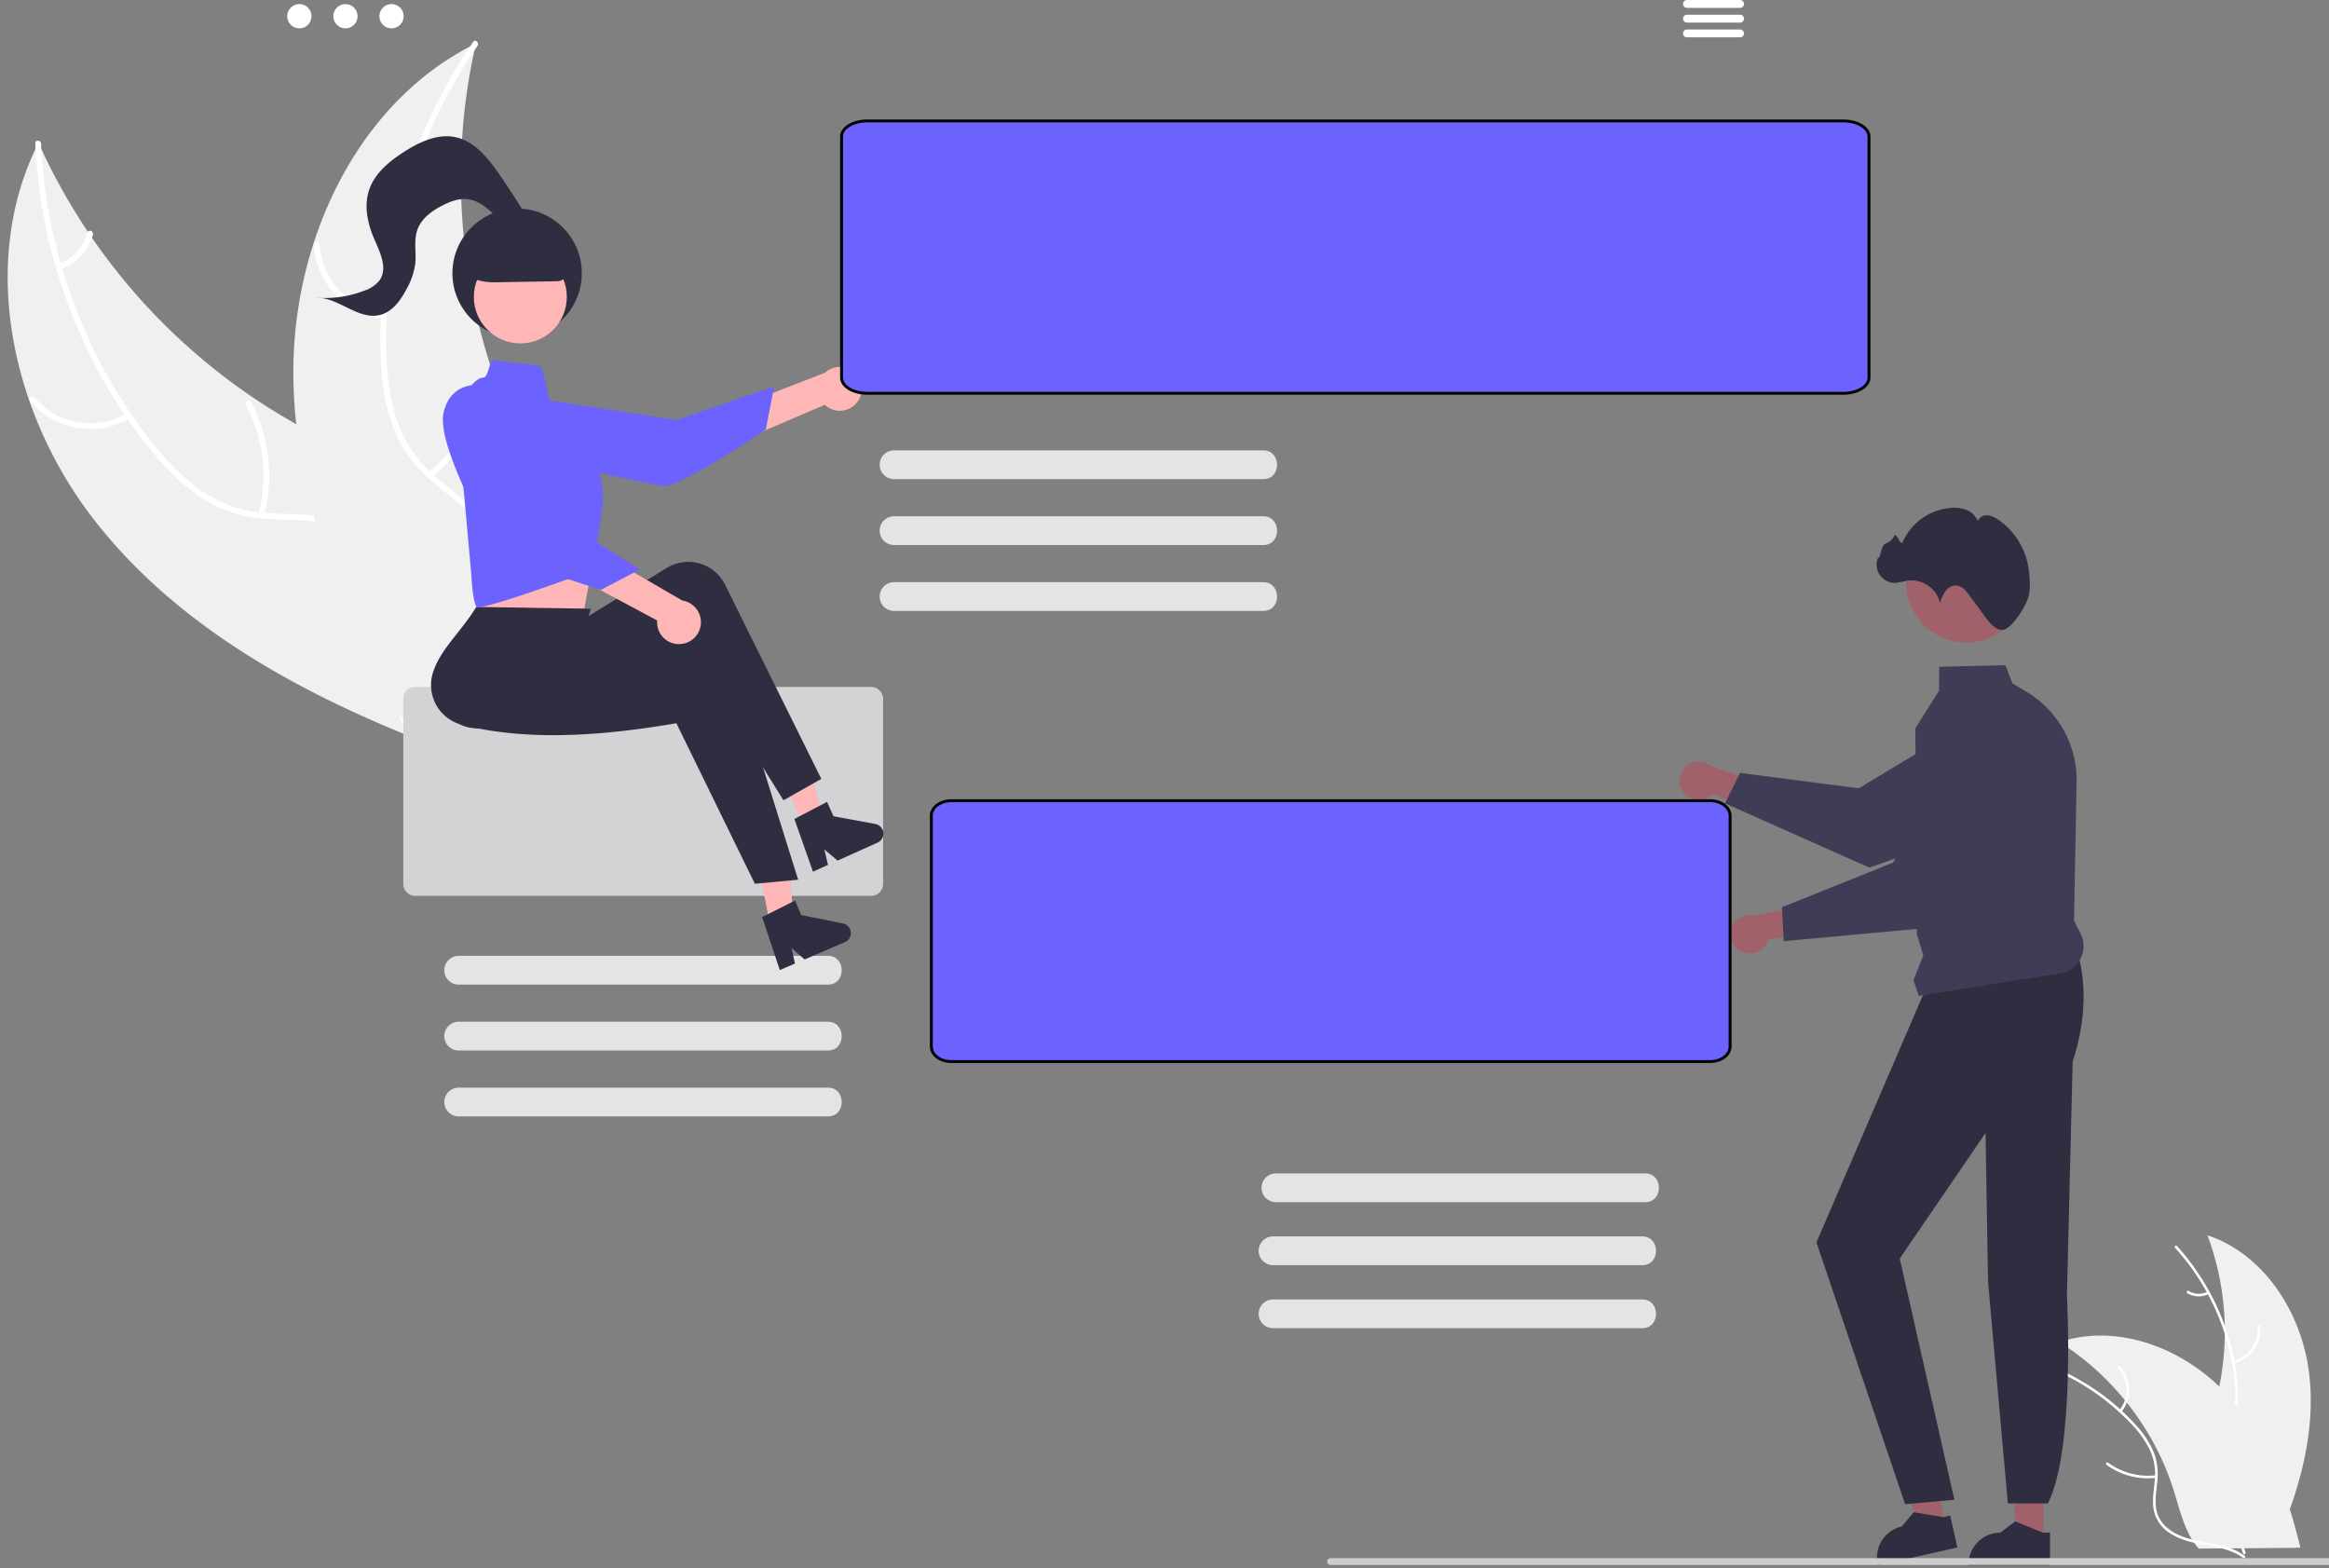 <svg width="808" height="544" xmlns="http://www.w3.org/2000/svg" data-name="Layer 1">

 <rect width="100%" height="100%" fill="#808080" stroke="none"/>

 <g>
  <title>Layer 1</title>
  <path id="svg_1" fill="#f0f0f0" d="m800.996,475.608c-2.712,-20.479 -15.575,-40.575 -35.178,-47.091a95.176,95.176 0 0 1 0.513,65.343c-2.94,8.15 -7.058,16.908 -4.167,25.075c1.798,5.082 6.13,8.946 10.957,11.346c4.827,2.4 10.172,3.519 15.45,4.616l1.044,0.849c8.215,-18.954 14.093,-39.66 11.381,-60.138z"/>
  <path id="svg_2" fill="#fff" d="m754.628,432.906a81.35,81.35 0 0 1 20.585,45.622a35.032,35.032 0 0 1 -0.312,10.972a20.092,20.092 0 0 1 -4.923,9.359c-2.233,2.492 -4.805,4.783 -6.393,7.775a12.303,12.303 0 0 0 -0.521,10.048c1.455,4.07 4.286,7.374 7.166,10.509c3.198,3.481 6.575,7.045 7.96,11.683c0.168,0.562 1.03,0.269 0.862,-0.292c-2.409,-8.068 -10.295,-12.599 -14.096,-19.852c-1.774,-3.385 -2.538,-7.324 -0.929,-10.925c1.407,-3.148 4.058,-5.513 6.34,-8.017a21.44,21.44 0 0 0 5.155,-8.971a32.386,32.386 0 0 0 0.732,-10.919a78.924,78.924 0 0 0 -5.954,-23.938a82.792,82.792 0 0 0 -15.076,-23.739c-0.393,-0.433 -0.987,0.258 -0.597,0.688l0,0z"/>
  <path id="svg_3" fill="#fff" d="m774.924,473.021a12.205,12.205 0 0 0 9.189,-12.858c-0.051,-0.584 -0.96,-0.532 -0.909,0.053a11.302,11.302 0 0 1 -8.572,11.944c-0.569,0.14 -0.273,1.001 0.292,0.862z"/>
  <path id="svg_4" fill="#fff" d="m771.276,497.744a23.524,23.524 0 0 1 -10.612,-13.465c-0.17,-0.561 -1.032,-0.268 -0.862,0.292a24.469,24.469 0 0 0 11.071,13.989c0.507,0.295 0.907,-0.523 0.403,-0.816l0,0z"/>
  <path id="svg_5" fill="#fff" d="m765.828,448.112a6.909,6.909 0 0 1 -6.55,-0.281c-0.503,-0.302 -0.903,0.517 -0.403,0.816a7.742,7.742 0 0 0 7.245,0.326a0.471,0.471 0 0 0 0.285,-0.577a0.458,0.458 0 0 0 -0.577,-0.285l-0,0z"/>
  <path id="svg_6" fill="#f0f0f0" d="m714.519,465.602c0.309,0.197 0.618,0.395 0.927,0.6a90.982,90.982 0 0 1 11.705,8.99c0.286,0.251 0.573,0.51 0.851,0.769a95.916,95.916 0 0 1 21.056,28.349a93.146,93.146 0 0 1 5.207,13.16c1.932,6.232 3.531,13.143 7.298,18.223a15.977,15.977 0 0 0 1.257,1.527l33.678,-0.267c0.076,-0.039 0.153,-0.07 0.23,-0.109l1.345,0.051c-0.056,-0.238 -0.119,-0.483 -0.175,-0.721c-0.032,-0.138 -0.071,-0.276 -0.103,-0.414c-0.024,-0.092 -0.048,-0.184 -0.064,-0.268c-0.008,-0.031 -0.016,-0.061 -0.024,-0.084c-0.016,-0.084 -0.04,-0.161 -0.056,-0.238q-0.523,-2.059 -1.078,-4.118c-0,-0.008 -0,-0.008 -0.008,-0.015a136.959,136.959 0 0 0 -11.765,-30.167c-0.156,-0.283 -0.312,-0.574 -0.483,-0.857a88.883,88.883 0 0 0 -8.079,-12.046a78.577,78.577 0 0 0 -5.28,-5.944a65.342,65.342 0 0 0 -16.448,-12.118c-12.129,-6.282 -26.133,-8.615 -39.011,-4.617c-0.329,0.102 -0.652,0.205 -0.981,0.315z"/>
  <path id="svg_7" fill="#fff" d="m695.598,470.029a81.35,81.35 0 0 1 43.904,24.033a35.032,35.032 0 0 1 6.357,8.948a20.092,20.092 0 0 1 1.704,10.436c-0.282,3.334 -0.957,6.712 -0.423,10.057a12.303,12.303 0 0 0 5.633,8.337c3.612,2.373 7.861,3.307 12.049,4.076c4.649,0.854 9.492,1.667 13.389,4.536c0.472,0.348 0.984,-0.405 0.512,-0.753c-6.781,-4.991 -15.805,-3.861 -23.207,-7.364c-3.454,-1.635 -6.436,-4.32 -7.319,-8.164c-0.772,-3.361 -0.079,-6.845 0.235,-10.219a21.44,21.44 0 0 0 -1.285,-10.267a32.386,32.386 0 0 0 -5.989,-9.159a78.924,78.924 0 0 0 -19.166,-15.528a82.792,82.792 0 0 0 -26.329,-9.878c-0.574,-0.109 -0.633,0.8 -0.063,0.908l0,0z"/>
  <path id="svg_8" fill="#fff" d="m735.955,489.838a12.205,12.205 0 0 0 -0.405,-15.799c-0.392,-0.435 -1.087,0.154 -0.694,0.589a11.302,11.302 0 0 1 0.347,14.697c-0.37,0.454 0.385,0.964 0.753,0.512z"/>
  <path id="svg_9" fill="#fff" d="m747.928,511.774a23.524,23.524 0 0 1 -16.58,-4.362c-0.473,-0.346 -0.985,0.407 -0.512,0.753a24.469,24.469 0 0 0 17.262,4.504c0.583,-0.069 0.41,-0.964 -0.17,-0.894z"/>
  <path id="svg_10" fill="#fff" d="m713.695,475.427a6.909,6.909 0 0 1 -5.398,3.719c-0.583,0.062 -0.41,0.956 0.17,0.894a7.742,7.742 0 0 0 5.981,-4.101a0.471,0.471 0 0 0 -0.12,-0.632a0.458,0.458 0 0 0 -0.632,0.12l-0,0z"/>
  <path id="svg_11" fill="#a0616a" d="m584.059,274.92a6.618,6.618 0 0 0 10.136,0.478l21.566,9.379l-2.101,-12.039l-20.157,-7.061a6.653,6.653 0 0 0 -9.444,9.243l0,-0z"/>
  <path id="svg_12" fill="#3f3d56" d="m603.68,268.119l41.197,5.339l42.485,-25.593a18.784,18.784 0 0 1 26.807,8.35l0,0a18.804,18.804 0 0 1 -8.433,24.393l-57.089,20.344l-0.107,0.038l-50.089,-22.312l5.23,-10.56z"/>
  <polygon id="svg_13" fill="#a0616a" points="708.965,534.548 700.207,534.548 696.041,500.768 708.967,500.769 708.965,534.548 "/>
  <path id="svg_14" fill="#2f2e41" d="m711.198,543.038l-28.238,-0.001l0,-0.357a10.992,10.992 0 0 1 10.991,-10.991l0.001,0l5.158,-3.913l9.624,3.914l2.465,0l-0,11.348z"/>
  <polygon id="svg_15" fill="#a0616a" points="675.027,529.029 666.485,530.958 654.98,498.926 667.588,496.079 675.027,529.029 "/>
  <path id="svg_16" fill="#2f2e41" d="m679.076,536.818l-27.545,6.219l-0.079,-0.348a10.992,10.992 0 0 1 8.3,-13.142l0.001,-0l4.169,-4.953l10.25,1.698l2.405,-0.543l2.499,11.07z"/>
  <path id="svg_17" fill="#2f2e41" d="m720.057,328.038c4.106,12.384 3.672,25.826 -0.987,40.253l-1.992,81.228s2.967,53.268 -6.608,72.012l-13.886,0l-6.875,-76.877l-0.863,-51.6l-29.771,43.533l18.962,83.687l-17.091,1.528l-30.77,-90.82l37.964,-88.111l51.916,-14.833z"/>
  <path id="svg_18" fill="#3f3d56" d="m663.843,340.01l3.424,-8.561l-2.265,-7.36l-0.516,-71.322l-0,-0.054l8.218,-13.104l0.067,-8.288l22.946,-0.56l2.488,6.319l4.924,2.944a35.646,35.646 0 0 1 17.307,31.181l-0.889,48.121l2.29,4.58a9.638,9.638 0 0 1 -5.68,13.49l-50.493,8.077l-1.821,-5.463z"/>
  <circle id="svg_19" fill="#a0616a" r="20.849" cy="202.055" cx="682.143"/>
  <path id="svg_20" fill="#2f2e41" d="m703.853,206.6c0.622,-2.62 0.336,-6.306 -0.015,-8.944a25.035,25.035 0 0 0 -10.596,-17.384a7.633,7.633 0 0 0 -3.802,-1.511a3.282,3.282 0 0 0 -3.3,1.996a6.842,6.842 0 0 0 -3.86,-3.828a12.058,12.058 0 0 0 -5.494,-0.74a20.08,20.08 0 0 0 -16.752,11.975c-0.557,1.323 -2.112,-3.564 -2.818,-2.314a5.557,5.557 0 0 1 -3.151,2.769c-1.383,0.386 -1.944,6.082 -2.488,4.754a6.332,6.332 0 0 0 6.053,8.829a34.872,34.872 0 0 0 4.143,-0.793a10.329,10.329 0 0 1 11.309,7.731a13.685,13.685 0 0 1 1.8,-4.006a4.632,4.632 0 0 1 3.716,-2.042a5.204,5.204 0 0 1 3.576,2.056c0.918,1.078 1.607,2.335 2.532,3.407c2.713,3.145 6.383,10.48 10.249,9.945c3.051,-0.422 8.05,-8.324 8.899,-11.9z"/>
  <path id="svg_21" fill="#a0616a" d="m604.421,330.255a6.618,6.618 0 0 0 9.075,-4.54l23.398,-2.364l-7.719,-9.474l-21.035,3.697a6.653,6.653 0 0 0 -3.718,12.68l-0,0z"/>
  <path id="svg_22" fill="#3f3d56" d="m618.211,314.727l38.547,-15.488l24.545,-43.099a18.784,18.784 0 0 1 27.466,-5.824l0,0a18.804,18.804 0 0 1 4.572,25.401l-39.85,45.662l-0.075,0.086l-54.603,5.031l-0.601,-11.769z"/>
  <path id="svg_23" fill="#ccc" d="m809.625,542.895l-347.988,0a1.191,1.191 0 1 1 0,-2.381l347.988,0a1.191,1.191 0 1 1 0,2.381z"/>
  <path stroke="null" id="svg_24" fill="#6c63ff" d="m593.303,368.252l-263.279,0a6.928,5.195 0 0 1 -6.92,-5.189l0,-80.102a6.928,5.195 0 0 1 6.92,-5.189l263.279,0a6.928,5.195 0 0 1 6.92,5.189l0,80.102a6.928,5.195 0 0 1 -6.92,5.189z"/>
  <path id="svg_25" fill="#e4e4e4" d="m570.675,417.033l-128.024,0a4.988,4.988 0 1 1 0,-9.976l128.024,0c6.433,-0.09 6.497,10.066 0,9.976z"/>
  <path id="svg_26" fill="#e4e4e4" d="m569.675,438.894l-128.024,0a4.988,4.988 0 1 1 0,-9.976l128.024,0c6.433,-0.09 6.497,10.066 0,9.976z"/>
  <path id="svg_27" fill="#e4e4e4" d="m569.675,460.756l-128.024,0a4.988,4.988 0 1 1 0,-9.976l128.024,0c6.433,-0.09 6.497,10.066 0,9.976z"/>
  <path id="svg_28" fill="#f0f0f0" d="m31.678,179.061c-27.839,-36.577 -39.053,-88.474 -18.332,-129.504a211.783,211.783 0 0 0 101.675,103.944c17.422,8.253 37.659,15.618 45.905,33.043c5.132,10.842 4.355,23.736 0.5,35.095c-3.856,11.359 -10.537,21.509 -17.147,31.519l-0.315,2.978c-42.694,-17.033 -84.447,-40.497 -112.286,-77.074z"/>
  <path id="svg_29" fill="#fff" d="m14.258,49.872c1.706,37.608 15.438,74.914 39.061,104.298c5.107,6.353 10.841,12.353 17.7,16.83a44.709,44.709 0 0 0 22.449,7.05c7.433,0.432 15.087,0.014 22.286,2.246c7.588,2.352 13.243,7.927 16.582,15.042c4.086,8.706 4.8,18.361 5.17,27.827c0.411,10.51 0.672,21.433 5.759,30.924c0.616,1.15 -1.204,2.039 -1.819,0.891c-8.852,-16.512 -3.51,-36.033 -8.887,-53.444c-2.509,-8.124 -7.481,-15.542 -15.668,-18.701c-7.159,-2.763 -15.052,-2.338 -22.582,-2.711c-7.907,-0.391 -15.311,-2.064 -22.207,-6.076c-7.054,-4.104 -13.035,-9.893 -18.282,-16.087a175.619,175.619 0 0 1 -28.146,-47.123a184.227,184.227 0 0 1 -13.436,-61.115c-0.059,-1.299 1.962,-1.142 2.021,0.149l-0,-0z"/>
  <path id="svg_30" fill="#fff" d="m45.136,145.024a27.158,27.158 0 0 1 -34.671,-5.884c-0.835,-1.001 0.682,-2.345 1.518,-1.343a25.148,25.148 0 0 0 32.263,5.408c1.118,-0.671 2.002,1.152 0.891,1.819l-0,0z"/>
  <path id="svg_31" fill="#fff" d="m89.67,178.327a52.346,52.346 0 0 0 -4.368,-37.897c-0.612,-1.152 1.208,-2.042 1.819,-0.891a54.447,54.447 0 0 1 4.465,39.445c-0.337,1.262 -2.252,0.599 -1.917,-0.657l0,0z"/>
  <path id="svg_32" fill="#fff" d="m20.428,91.439a15.373,15.373 0 0 0 9.898,-10.715c0.321,-1.266 2.236,-0.601 1.917,0.657a17.227,17.227 0 0 1 -10.924,11.878a1.047,1.047 0 0 1 -1.355,-0.464a1.018,1.018 0 0 1 0.464,-1.355l0,-0z"/>
  <path id="svg_33" fill="#f0f0f0" d="m165.112,15.088c-0.178,0.796 -0.356,1.592 -0.523,2.401a202.453,202.453 0 0 0 -4.375,32.548c-0.058,0.846 -0.104,1.704 -0.137,2.55a213.431,213.431 0 0 0 11.227,77.773a207.267,207.267 0 0 0 12.422,28.939c6.724,12.867 15.039,26.283 17.061,40.211a35.555,35.555 0 0 1 0.411,4.382l-53.577,52.4c-0.182,0.058 -0.352,0.129 -0.534,0.187l-2.043,2.19c-0.285,-0.463 -0.57,-0.949 -0.855,-1.412c-0.166,-0.268 -0.321,-0.547 -0.487,-0.815c-0.107,-0.182 -0.214,-0.365 -0.321,-0.524c-0.036,-0.061 -0.071,-0.122 -0.095,-0.17c-0.107,-0.158 -0.19,-0.317 -0.285,-0.463q-2.403,-4.071 -4.758,-8.19c-0.012,-0.012 -0.012,-0.012 -0.012,-0.036c-11.906,-20.953 -22.168,-43.085 -28.744,-66.07c-0.198,-0.692 -0.408,-1.395 -0.581,-2.11a197.781,197.781 0 0 1 -6.141,-31.686a174.848,174.848 0 0 1 -0.989,-17.664a145.397,145.397 0 0 1 6.955,-44.925c9.293,-28.939 27.738,-54.585 54.336,-68.472c0.681,-0.355 1.35,-0.699 2.043,-1.041z"/>
  <path id="svg_34" fill="#fff" d="m165.657,15.885c-21.28,31.055 -32.777,69.109 -31.607,106.794c0.253,8.147 1.219,16.39 4,24.094a44.709,44.709 0 0 0 13.68,19.145c5.675,4.821 12.038,9.094 16.442,15.211c4.642,6.447 5.801,14.302 4.184,21.994c-1.979,9.411 -7.222,17.55 -12.625,25.331c-6,8.639 -12.368,17.518 -14.02,28.159c-0.2,1.289 -2.189,0.903 -1.989,-0.384c2.874,-18.513 18.892,-30.884 25.081,-48.023c2.888,-7.997 3.384,-16.914 -1.251,-24.365c-4.053,-6.516 -10.611,-10.929 -16.399,-15.76c-6.078,-5.073 -10.983,-10.866 -14.073,-18.222c-3.161,-7.524 -4.451,-15.746 -4.912,-23.851a175.619,175.619 0 0 1 5.898,-54.571a184.227,184.227 0 0 1 26.068,-56.886c0.735,-1.073 2.254,0.27 1.524,1.336l-0,-0z"/>
  <path id="svg_35" fill="#fff" d="m133.024,110.45a27.158,27.158 0 0 1 -24.14,-25.573c-0.064,-1.302 1.956,-1.462 2.02,-0.158a25.148,25.148 0 0 0 22.504,23.742c1.296,0.137 0.905,2.125 -0.384,1.989l-0,0z"/>
  <path id="svg_36" fill="#fff" d="m148.53,163.853a52.346,52.346 0 0 0 19.329,-32.888c0.205,-1.289 2.194,-0.903 1.989,0.384a54.447,54.447 0 0 1 -20.183,34.182c-1.029,0.805 -2.158,-0.878 -1.135,-1.678l0,0z"/>
  <path id="svg_37" fill="#fff" d="m145.557,52.789a15.373,15.373 0 0 0 14.354,-2.596c1.018,-0.817 2.147,0.866 1.135,1.678a17.227,17.227 0 0 1 -15.873,2.907a1.047,1.047 0 0 1 -0.803,-1.187a1.018,1.018 0 0 1 1.187,-0.803l0,0z"/>
  <circle id="svg_38" fill="#2f2e41" r="22.445" cy="94.788" cx="179.402"/>
  <path id="svg_39" fill="#d1d3d4" d="m302.216,310.783l-158.14,0a4.161,4.161 0 0 1 -4.157,-4.157l0,-64.166a4.161,4.161 0 0 1 4.157,-4.157l158.14,0a4.161,4.161 0 0 1 4.157,4.157l0,64.166a4.161,4.161 0 0 1 -4.157,4.157z"/>
  <path id="svg_40" fill="#e4e4e4" d="m287.158,341.564l-128.024,0a4.988,4.988 0 0 1 0,-9.976l128.024,0c6.433,-0.09 6.497,10.066 0,9.976z"/>
  <path id="svg_41" fill="#e4e4e4" d="m287.158,364.425l-128.024,0a4.988,4.988 0 1 1 0,-9.976l128.024,0c6.433,-0.09 6.497,10.066 0,9.976z"/>
  <path id="svg_42" fill="#e4e4e4" d="m287.158,387.286l-128.024,0a4.988,4.988 0 0 1 0,-9.976l128.024,0c6.433,-0.09 6.497,10.066 0,9.976z"/>
  <path id="svg_43" fill="#ffb6b6" d="m297.67,139.114a7.553,7.553 0 0 1 -11.506,1.317l-56.035,23.92l1.474,-13.869l54.608,-21.172a7.594,7.594 0 0 1 11.459,9.805l-0,-0z"/>
  <path id="svg_44" fill="#6c63ff" d="m183.614,137.826s-6.928,6.729 -0.053,15.388s40.87,14.29 46.322,15.361s35.779,-19.557 35.779,-19.557l2.937,-14.945l-33.852,11.614l-51.135,-7.862z"/>
  <path id="svg_45" fill="#ffb6b6" d="m165.009,188.882l0.546,10.365s-1.61,9.182 -0.286,11.163c1.314,1.971 37.179,2.22 37.179,2.22s2.37,-12.775 4.411,-23.956l-41.849,0.207z"/>
  <polygon id="svg_46" fill="#ffb6b6" points="268.124,325.933 275.622,324.419 273.476,294.133 262.41,296.369 268.124,325.933 "/>
  <polygon id="svg_47" fill="#ffb6b6" points="278.864,286.521 285.834,283.387 276.792,254.41 266.504,259.037 278.864,286.521 "/>
  <path id="svg_48" fill="#2f2e41" d="m284.935,270.194l-13.125,7.431l-32.368,-52.013c-22.723,15.308 -44.942,22.64 -67.342,26.552c-7.573,1.348 -15.294,0.665 -16.748,-7.043q-0.102,-0.541 -0.163,-1.087c-0.894,-8.419 9.579,-19.211 10.91,-29.512l28.663,-1.721l3.535,4.532l33.148,-20.379a14.229,14.229 0 0 1 19.583,4.951q0.329,0.541 0.61,1.109l33.297,67.18z"/>
  <path id="svg_49" fill="#2f2e41" d="m276.902,305.184l-15.018,1.396l-27.23,-55.689c-27.002,4.644 -52.476,6.132 -74.509,0.514a14.242,14.242 0 0 1 -10.185,-17.205q0.129,-0.535 0.298,-1.058c2.637,-8.046 9.54,-13.738 14.978,-22.587l39.725,0.603l-4.437,15.309l38.59,-4.994a14.229,14.229 0 0 1 15.83,12.546q0.078,0.628 0.102,1.262l21.857,69.903z"/>
  <circle id="svg_50" fill="#ffb6b6" r="16.13" cy="102.997" cx="180.52"/>
  <path id="svg_51" fill="#6c63ff" d="m171.063,124.951l14.79,1.74a3.018,3.018 0 0 1 2.596,2.353l2.352,10.763l14.662,17.267s5.265,9.872 3.291,21.06s-2.842,19.502 -2.842,19.502s-39.331,14.747 -40.648,12.773s-1.743,-10.943 -1.743,-10.943l-5.265,-58.574s5.923,-9.872 9.214,-9.872c2.124,-0.072 1.851,-4.852 3.593,-6.069z"/>
  <ellipse id="svg_52" fill="#6c63ff" ry="4.506" rx="3.755" cy="196.73" cx="206.312"/>
  <path id="svg_53" fill="#2f2e41" d="m264.403,318.135l11.431,-5.729l2.154,5.026l14.455,2.922a3.416,3.416 0 0 1 0.669,6.488l-13.966,5.987l-4.538,-3.94l1.191,5.375l-5.266,2.257l-6.13,-18.386z"/>
  <path id="svg_54" fill="#2f2e41" d="m275.592,284.11l11.328,-5.929l2.243,4.987l14.504,2.667a3.416,3.416 0 0 1 0.783,6.475l-13.859,6.231l-4.607,-3.859l1.285,5.353l-5.225,2.349l-6.452,-18.275z"/>
  <path id="svg_55" fill="#2f2e41" d="m171.304,97.937a20.642,20.642 0 0 1 -11.907,-3.756l-0.116,-0.082l0,-0.142a15.566,15.566 0 0 1 15.548,-15.548l6.546,0a15.566,15.566 0 0 1 15.548,15.548a3.62,3.62 0 0 1 -3.541,3.602l-21.711,0.374c-0.123,0.002 -0.246,0.003 -0.368,0.003z"/>
  <path id="svg_56" fill="#ffb6b6" d="m236.23,223.41a7.553,7.553 0 0 1 -8.222,-8.157l-53.702,-28.778l11.746,-7.521l50.666,29.382a7.594,7.594 0 0 1 -0.488,15.073l0,0z"/>
  <path id="svg_57" fill="#6c63ff" d="m165.927,133.589s-9.583,-1.2 -12.043,9.58s14.4,40.832 16.972,45.757s37.633,15.697 37.633,15.697l13.5,-7.051l-30.229,-19.158l-25.834,-44.823z"/>
  <path id="svg_58" fill="#2f2e41" d="m183.016,80.813c1.509,-1.851 0.329,-4.592 -0.908,-6.634q-4.254,-7.019 -8.93,-13.77c-3.896,-5.624 -8.616,-11.504 -15.323,-12.852c-6.117,-1.23 -12.279,1.677 -17.541,5.029c-5.174,3.296 -10.27,7.447 -12.239,13.256c-1.885,5.56 -0.561,11.734 1.784,17.116c2.008,4.609 4.71,10.121 1.846,14.253a11.057,11.057 0 0 1 -5.296,3.605a37.833,37.833 0 0 1 -16.629,2.454c7.767,-0.084 14.566,7.892 22.095,5.984c4.27,-1.082 7.114,-5.063 9.16,-8.963a25.11,25.11 0 0 0 2.989,-8.466c0.497,-4.04 -0.579,-8.292 0.78,-12.129c1.414,-3.994 5.172,-6.666 8.966,-8.553c2.519,-1.252 5.265,-2.299 8.07,-2.086c7.951,0.602 12.069,10.389 19.614,12.969"/>
  <path stroke="null" id="svg_59" fill="#6c63ff" d="m639.511,136.43l-338.651,0a8.912,5.425 0 0 1 -8.901,-5.418l0,-83.643a8.912,5.425 0 0 1 8.901,-5.418l338.651,0a8.911,5.425 0 0 1 8.901,5.418l0,83.643a8.911,5.425 0 0 1 -8.901,5.418z"/>
  <path id="svg_60" fill="#e4e4e4" d="m438.198,166.211l-128.024,0a4.988,4.988 0 0 1 0,-9.976l128.024,0c6.433,-0.09 6.497,10.066 0,9.976z"/>
  <path id="svg_61" fill="#e4e4e4" d="m438.198,189.073l-128.024,0a4.988,4.988 0 1 1 0,-9.976l128.024,0c6.433,-0.09 6.497,10.066 0,9.976z"/>
  <path id="svg_62" fill="#e4e4e4" d="m438.198,211.934l-128.024,0a4.988,4.988 0 0 1 0,-9.976l128.024,0c6.433,-0.09 6.497,10.066 0,9.976z"/>
  <circle fill="#fff" r="4.213" cy="5.627" cx="103.853" data-name="Ellipse 90" id="b637d542-0ea5-46b9-aa61-095218110267"/>
  <circle fill="#fff" r="4.213" cy="5.627" cx="119.843" data-name="Ellipse 91" id="b2f1169c-b566-47c9-8d4c-e5da87bed52d"/>
  <circle fill="#fff" r="4.213" cy="5.627" cx="135.834" data-name="Ellipse 92" id="a4343e91-3550-42c2-91d2-f5254c8e4c9c"/>
  <path id="svg_64" fill="#fff" d="m603.675,2.728l-18.413,0a1.364,1.364 0 0 1 0,-2.728l18.413,0a1.364,1.364 0 0 1 0,2.728z"/>
  <path id="svg_65" fill="#fff" d="m603.675,7.843l-18.413,0a1.364,1.364 0 0 1 0,-2.728l18.413,0a1.364,1.364 0 1 1 0,2.728z"/>
  <path id="svg_66" fill="#fff" d="m603.675,12.958l-18.413,0a1.364,1.364 0 1 1 0,-2.728l18.413,0a1.364,1.364 0 1 1 0,2.728z"/>
 </g>
</svg>